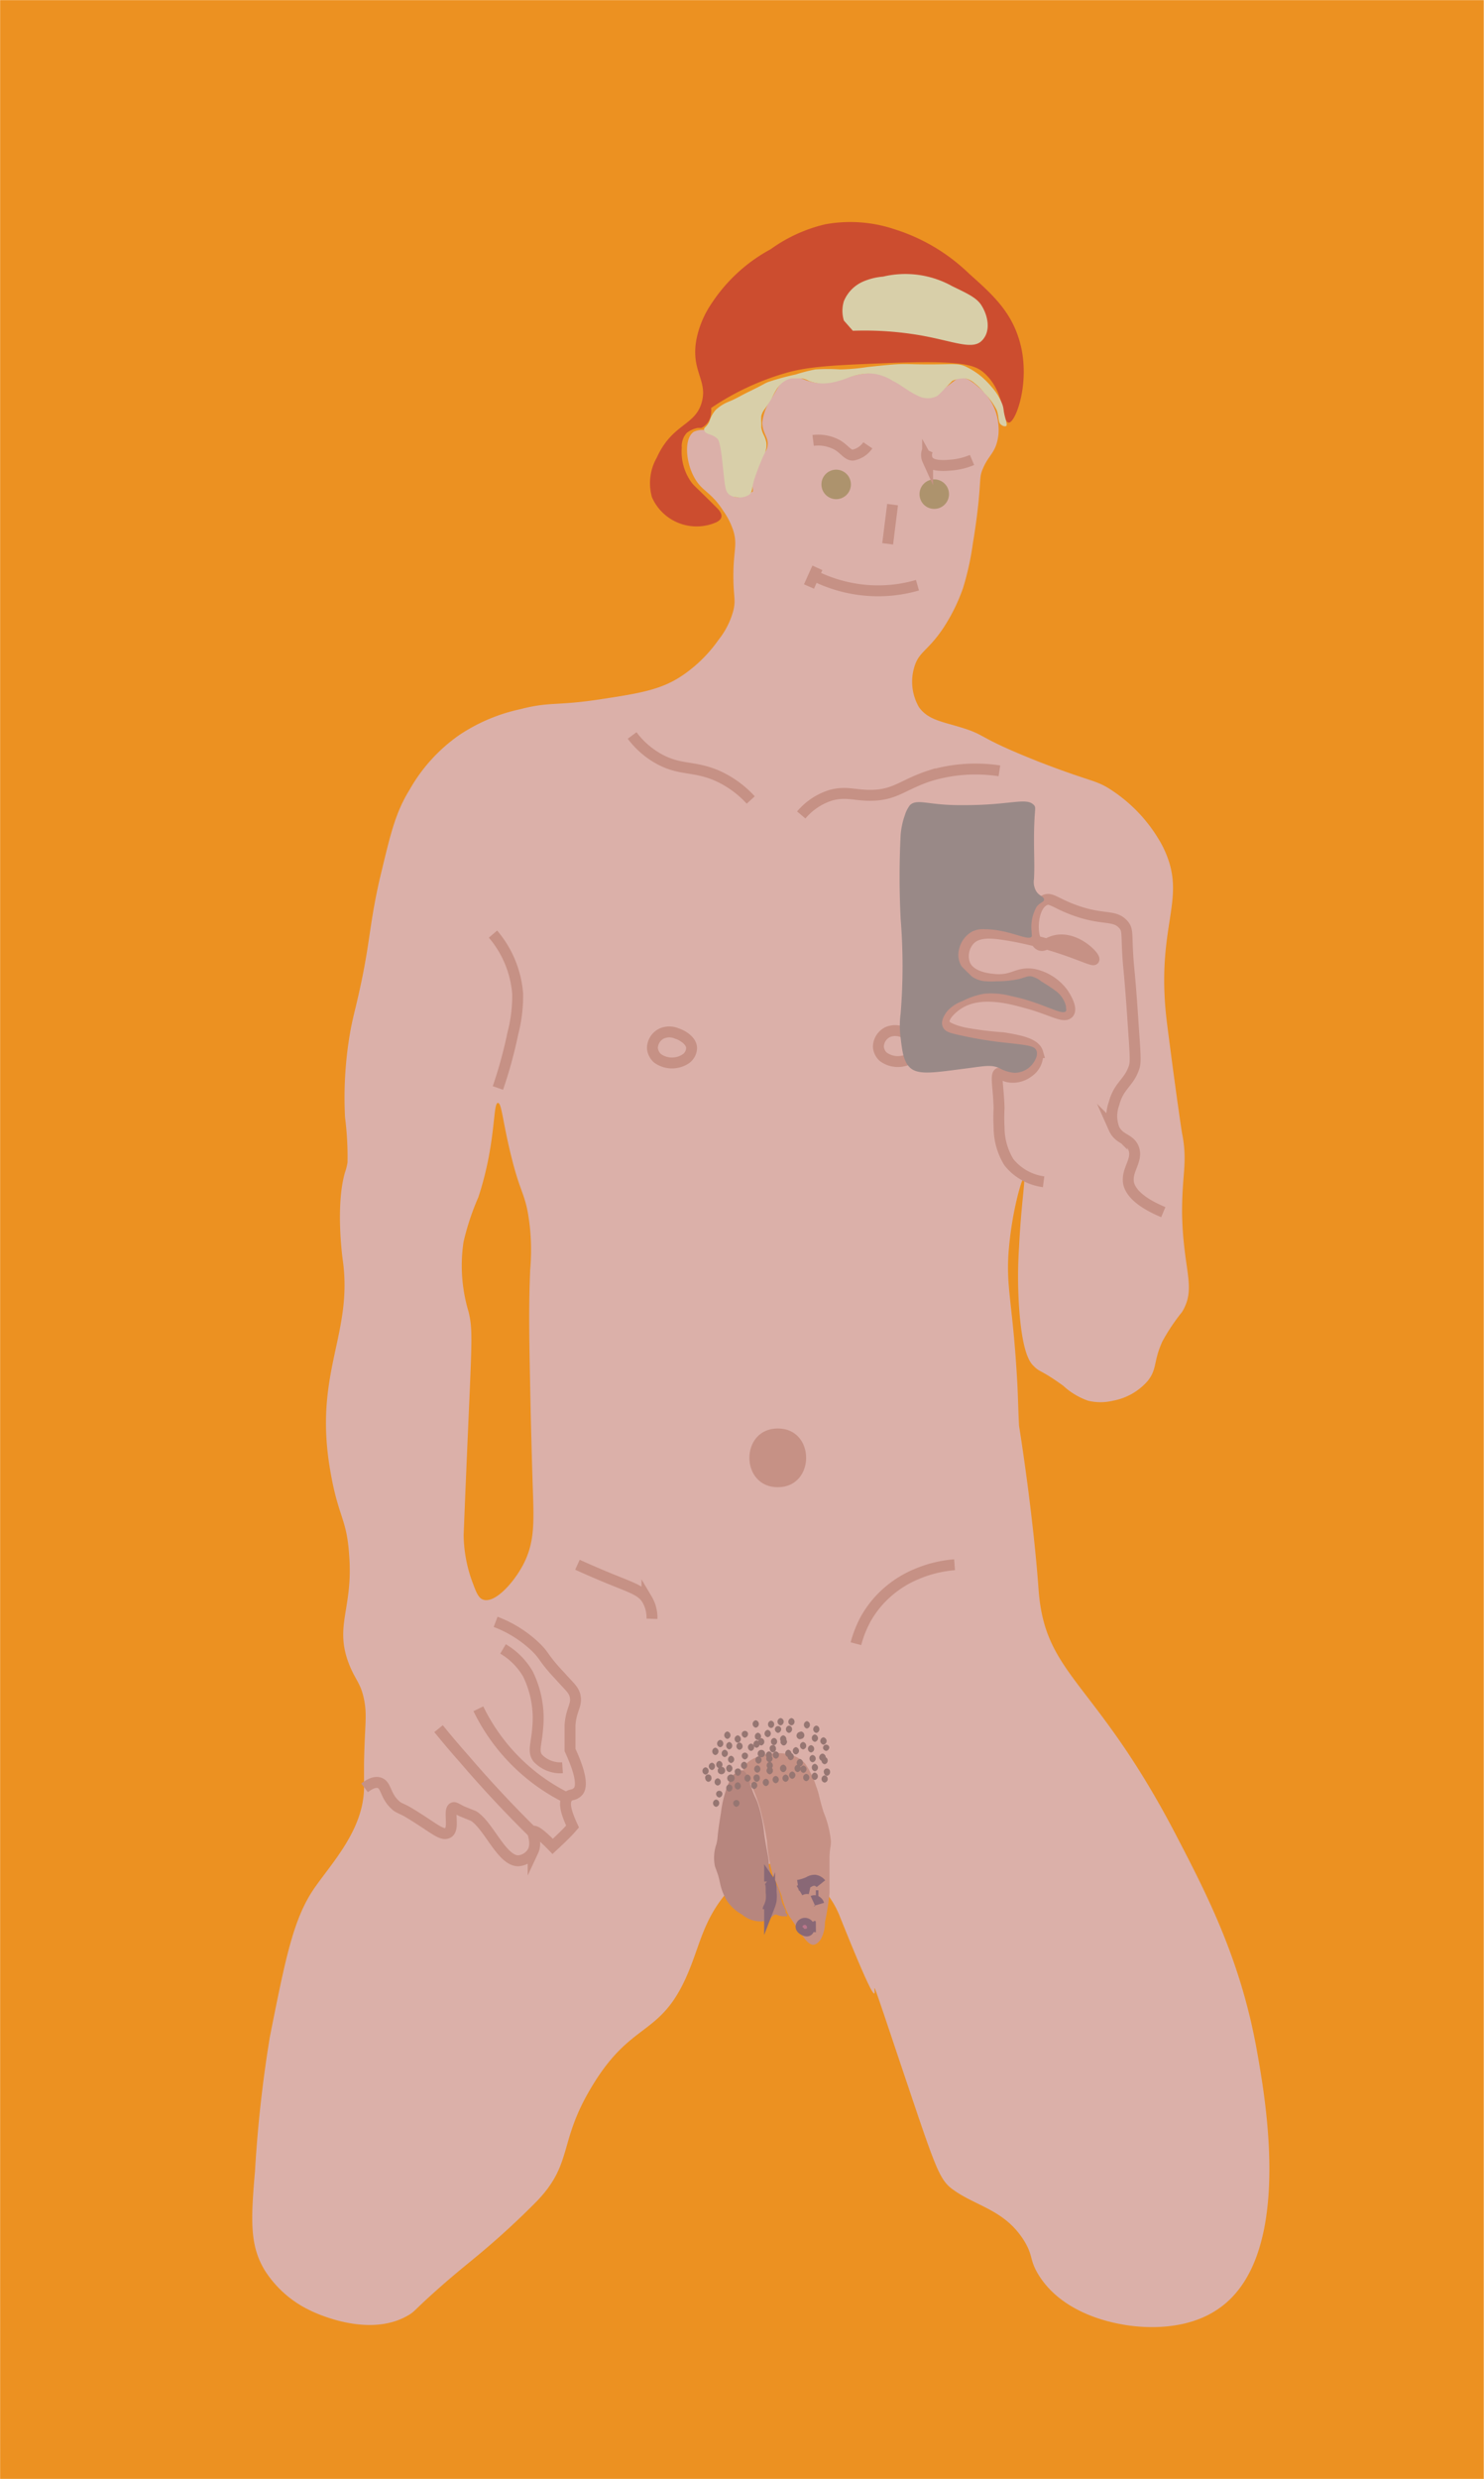 <svg id="Layer_1" data-name="Layer 1" xmlns="http://www.w3.org/2000/svg" viewBox="0 0 136 227">
  <defs>
    <style>
      .cls-1 {
        fill: #ec9121;
      }

      .cls-2 {
        fill: #dbb0a9;
      }

      .cls-3, .cls-7 {
        fill: none;
        stroke-miterlimit: 10;
      }

      .cls-3 {
        stroke: #c69185;
      }

      .cls-4 {
        fill: #cc4d2f;
      }

      .cls-5 {
        fill: #d8cfa9;
      }

      .cls-6 {
        fill: #c69185;
      }

      .cls-7 {
        stroke: #896876;
      }

      .cls-8 {
        fill: #ba758b;
      }

      .cls-9 {
        fill: #b7867e;
      }

      .cls-10 {
        fill: #998987;
      }

      .cls-11 {
        fill: #ad936d;
      }

      .cls-12 {
        fill: #967672;
      }
    </style>
  </defs>
  <title>Artboard 29</title>
  <rect class="cls-1" x="0.01" y="0.01" width="135.97" height="226.99"/>
  <path class="cls-2" d="M89.76,35.52c-.61-.53-1.18-1-1.79-.9-.33.06-.42.21-1.37.9a6.17,6.17,0,0,1-1.36.9c-.76.16-1.11-.51-2.69-1.36a5.75,5.75,0,0,0-2.56-.9h-.17a8.1,8.1,0,0,0-2.27.45c-1.68.4-1.47.42-1.79.45-1.9.21-2.57-.94-3.64-.45-.44.2-.74.74-1.36,1.79a4.83,4.83,0,0,0-.9,2.28c0,1.08.66,1.38.46,2.27-.15.63-.5.53-.9,1.36A5.82,5.82,0,0,0,69,45c-1.08.7-1.59.57-1.79.45-.57-.29-.7-1.26-.9-3.18-.16-1.44-.08-1.79-.45-2.27a2,2,0,0,0-2.28-.46c-.9.62-.74,2.69,0,4.1s1.53,1.3,2.73,3.18a6.75,6.75,0,0,1,.9,1.8c.39,1.29,0,1.79,0,4.1,0,2,.24,2.14,0,3.18a7.36,7.36,0,0,1-1.36,2.69,12.85,12.85,0,0,1-3.19,3.18c-2,1.4-4,1.71-7.72,2.28-4.08.61-4.49.18-7.29.9a16.19,16.19,0,0,0-5.56,2.36,15.27,15.27,0,0,0-4.55,5c-1.37,2.22-1.79,4.25-2.74,8.17-1.06,4.66-.83,6-2.17,11.6-.24,1-.38,1.54-.55,2.51a35.09,35.09,0,0,0-.46,7.73,28.3,28.3,0,0,1,.23,4.13,5.4,5.4,0,0,1-.23.9c-.9,3.06-.22,7.95-.22,7.95,1,6.87-2.69,10.37-1.14,19.33C31,139,31.78,139,32,142.42c.38,4.93-1.4,6.43,0,10,.58,1.46,1.05,1.68,1.36,3.19s.06,2.34,0,5.91v2.27c-.08,3.79-2.92,6.77-4.54,9.1-1.93,2.78-2.65,6.4-4.09,13.64a117.92,117.92,0,0,0-1.36,12.28c-.4,4.58-.47,6.83.89,9.09a10,10,0,0,0,4.09,3.64c.25.13,5.38,2.69,9.1.46.69-.41.43-.44,3.59-3.18,1.3-1.11,1.9-1.58,2.74-2.28a73.83,73.83,0,0,0,5.45-5c3.31-3.47,1.93-5.38,5-10.45,3.59-6,6.2-4.56,8.64-10,1.31-2.89,1.51-5.38,4.09-8.18,1.74-1.87,3.09-2.26,4.1-2.27a5,5,0,0,1,2.69.89A8.5,8.5,0,0,1,77,175.58c6.16,15.36.43-1.79,5.45,13.18,3.37,10,3.59,10.86,5,11.83,2.1,1.47,4.62,1.8,6.37,4.55.9,1.44.5,1.79,1.36,3.18,2.22,3.59,6.79,4.38,7.74,4.55.78.14,5.27.89,8.63-1.37,7-4.62,4.49-18.93,3.65-23.64-1.44-8.13-4.39-14-7.29-19.56-7.5-14.52-12.15-14.74-12.73-22.73-.53-7.26-1.79-15-1.79-15-.11-2.13-.07-2.69-.24-5.23-.4-6.27-1-7.64-.68-11.14s1.21-6.4,1.37-6.37-.25,2.34-.45,6.37a41.45,41.45,0,0,0,0,5.46c.28,4.23,1,5.13,1.36,5.45.56.58.6.28,2.69,1.79a6.55,6.55,0,0,0,2.28,1.37,4.84,4.84,0,0,0,2.27,0,5.56,5.56,0,0,0,3.18-1.8c.9-1.12.51-1.79,1.36-3.64a18,18,0,0,1,1.8-2.69c1.36-2.26.08-3.75,0-9.1,0-2.81.29-3.91.22-5.46a10.81,10.81,0,0,0-.22-1.79s-.42-2.6-1.37-10c-1.18-9.33,2.08-11.42-.45-16.37a14,14,0,0,0-4.55-5c-1.55-1.05-1.79-.73-6.82-2.69-5.9-2.34-4.55-2.37-7.28-3.18-1.65-.49-2.86-.69-3.64-1.79a4.64,4.64,0,0,1-.44-3.64c.42-1.47,1.24-1.46,2.69-3.64a16.64,16.64,0,0,0,1.79-3.64,25.71,25.71,0,0,0,.9-4.09c.27-1.6.43-3,.45-3.18.31-2.73.11-2.82.46-3.64.5-1.21,1.11-1.43,1.36-2.69a4.2,4.2,0,0,0,.08-1.17A5,5,0,0,0,89.76,35.52Z"/>
  <path class="cls-1" d="M45.63,101c-.48,0-.15,3.65-1.79,8.63a23.23,23.23,0,0,0-1.36,4.1,14.69,14.69,0,0,0,.46,6.39c.49,2.07.26,2.58-.45,20.46a12.89,12.89,0,0,0,.9,4.55c.36,1,.59,1.26.9,1.36,1.05.35,2.75-1.5,3.64-3.18,1.11-2.09,1-4,.89-7.27,0,0-.13-3.88-.23-8.87s-.14-7.68,0-10.92a19.92,19.92,0,0,0-.22-5.23c-.33-1.72-.7-2-1.37-4.55C46.05,102.81,46,101,45.63,101Z"/>
  <path class="cls-3" d="M57.93,67.35a7.76,7.76,0,0,0,2.69,2.27c1.79.9,3,.54,5,1.37a9.32,9.32,0,0,1,3.18,2.27"/>
  <path class="cls-3" d="M73.43,74.63a5.81,5.81,0,0,1,2.69-1.8c1.39-.39,2.13,0,3.64,0,2.3,0,3-1,5.46-1.79a14.45,14.45,0,0,1,6.37-.45"/>
  <path class="cls-3" d="M45.63,99.63a40.91,40.91,0,0,0,1.37-5A13.54,13.54,0,0,0,47.44,91a9.55,9.55,0,0,0-2.26-5.46"/>
  <path class="cls-3" d="M60.65,94.64a1.72,1.72,0,0,1,1.37,0c.06,0,1.36.47,1.36,1.36a1.27,1.27,0,0,1-.45.9,2.27,2.27,0,0,1-2.69,0,1.44,1.44,0,0,1-.45-.9A1.5,1.5,0,0,1,60.65,94.64Z"/>
  <path class="cls-3" d="M106.61,111c-2.4-1-3.06-2-3.19-2.69-.19-1.23.9-2.07.46-3.18-.39-.9-1.33-.76-1.79-1.79a3.28,3.28,0,0,1,0-2.27c.42-1.62,1.3-1.87,1.79-3.18.2-.52.2-.8,0-3.64-.22-3.26-.29-4.08-.46-5.91-.23-2.69,0-3.11-.44-3.64-.85-1-1.86-.37-4.56-1.37-1.72-.63-2.12-1.18-2.69-.89-1.22.55-1.34,3.58-.46,4.09.43.23.85-.38,1.8-.45,1.74-.14,3.32,1.57,3.18,1.79S97,86.36,92.06,85.59c-1.23-.19-2.44-.29-3.18.46a2.18,2.18,0,0,0-.45,2.28c.5,1.15,2.16,1.31,2.69,1.36,1.79.16,2.11-.73,3.64-.46A4.48,4.48,0,0,1,97.45,91c.08.12.9,1.36.46,1.79s-1.53-.31-3.64-.9c-1.62-.45-4.36-1.23-6.37,0-.68.42-1.52,1.22-1.36,1.8,0,.13.19.51,1.79.89a31.16,31.16,0,0,0,3.59.45c1.39.23,2.93.49,3.18,1.36a1.94,1.94,0,0,1-.89,1.8,2.3,2.3,0,0,1-1.95.39c-.43-.15-.54-.37-.7-.31-.35.15-.06,1.22,0,3.18a17,17,0,0,0,0,1.79,6.08,6.08,0,0,0,.9,3.19,4.9,4.9,0,0,0,3.18,1.79"/>
  <path class="cls-3" d="M87.48,143.29a11.15,11.15,0,0,0-3.59.9,9.53,9.53,0,0,0-2.27,1.37,9.34,9.34,0,0,0-2.28,2.69,10.33,10.33,0,0,0-.9,2.27"/>
  <path class="cls-3" d="M52.92,143.29c1.37.62,2.47,1.08,3.19,1.37,1.79.73,2.69,1,3.18,1.79a3.3,3.3,0,0,1,.46,1.79"/>
  <path class="cls-3" d="M45.42,148.52a10.81,10.81,0,0,1,3.64,2.28c.89.84.67,1,2.27,2.69.89,1,1.23,1.23,1.37,1.79.2.9-.35,1.2-.46,2.69v2.28c1.18,2.56,1.07,3.51.68,3.86s-.64.16-.89.46c-.49.54,0,1.73.44,2.69l-.3.34c-.25.27-.7.72-1.52,1.48-1.26-1.3-1.67-1.46-1.79-1.37s.37,1,0,1.79a1.67,1.67,0,0,1-1.37.9c-1.51,0-2.69-3.22-4.09-4.1l-1.09-.44c-.6-.32-.67-.36-.76-.32-.49.18.12,1.87-.45,2.27s-1.31-.42-3.59-1.79c-.7-.43-1-.43-1.31-.76-.9-.82-.79-1.79-1.43-2-.25-.08-.67-.07-1.36.46"/>
  <path class="cls-3" d="M43.84,156.48A17.76,17.76,0,0,0,52,164.67"/>
  <path class="cls-3" d="M46.1,151a6.41,6.41,0,0,1,2.28,2.29,9.18,9.18,0,0,1,.89,5c-.1,1.41-.45,2.07,0,2.69a2.84,2.84,0,0,0,2.28.9"/>
  <path class="cls-3" d="M40.19,158.3c.73.9,1.49,1.8,2.28,2.69,2.12,2.48,4.26,4.75,6.36,6.82"/>
  <path class="cls-4" d="M65.2,37.34A24.13,24.13,0,0,1,72,34.16c2.1-.61,4.49-.72,9.09-.9,7.06-.29,8.23.13,9.11.9,2,1.79,1.61,4.56,2.26,4.54s2.1-4,.9-7.72c-.82-2.6-2.55-4.14-4.55-5.92A17.21,17.21,0,0,0,82,21a12.76,12.76,0,0,0-6.37-.46,14,14,0,0,0-5,2.28,15,15,0,0,0-5.44,5A8.93,8.93,0,0,0,63.84,31c-.59,3,1.08,3.81.45,5.91s-2.69,1.89-4.1,5a4.7,4.7,0,0,0-.44,3.63,4.47,4.47,0,0,0,5.91,2.28c.26-.14.41-.28.45-.46.09-.35-.28-.72-.45-.89-1.9-1.9-2-1.92-2.28-2.28a4.78,4.78,0,0,1-.9-3.19,1.8,1.8,0,0,1,.46-1.36,2.28,2.28,0,0,1,1-.45h.33a1.62,1.62,0,0,0,.9-1.36,1.69,1.69,0,0,0,0-.45"/>
  <path class="cls-5" d="M91.8,38.93c-.36-.19-.22-.68-.45-1.36A6.19,6.19,0,0,0,90.22,36a5.11,5.11,0,0,0-.9-.9,1.79,1.79,0,0,0-.9-.45,2.51,2.51,0,0,0-1.14.23l-.68.68a7.27,7.27,0,0,1-.68.68,1.78,1.78,0,0,1-1.08.22,2.11,2.11,0,0,1-.74-.22c-1-.49-1.52-1-2.28-1.36a4.24,4.24,0,0,0-2-.68,5.36,5.36,0,0,0-1.59.22c-.54.15-.67.27-1.37.46a4.91,4.91,0,0,1-1.13.22,3.64,3.64,0,0,1-1.6-.22,1.83,1.83,0,0,0-.68-.23h-.9a2,2,0,0,0-1.14.68l-.19.24a7.84,7.84,0,0,0-.49.9A11.75,11.75,0,0,1,70,37.57a1.72,1.72,0,0,0-.23.52,3.21,3.21,0,0,0,0,.62v.45h0a2.34,2.34,0,0,0,.23.69,2.48,2.48,0,0,1,.23.68A1.79,1.79,0,0,1,70,41.66a23.86,23.86,0,0,0-.89,2.28c-.22.81-.13,1.1-.45,1.36a1.59,1.59,0,0,1-1.14.23,1.29,1.29,0,0,1-.68-.23c-.32-.25-.38-.65-.46-1.36s-.19-1.69-.22-2c-.18-1.5-.34-1.72-.46-1.8-.45-.42-1-.33-1.14-.68s.17-.24.46-.89a2.74,2.74,0,0,1,.46-.9,1.2,1.2,0,0,1,.22-.23,3.88,3.88,0,0,1,1.14-.68c.63-.25,1.21-.62,1.79-.89,1.6-.78,1.34-.72,1.8-.9a23.64,23.64,0,0,1,2.5-.68,15.66,15.66,0,0,1,1.79-.46,17.35,17.35,0,0,1,2.28,0,18.13,18.13,0,0,0,2.5-.22c1.38-.15,2.07-.21,2.5-.24,1.23-.07,1.18,0,3.19,0,2.22,0,2.69-.13,3.4.24a6.85,6.85,0,0,1,1.37.89,8.4,8.4,0,0,1,.89.9,5.41,5.41,0,0,1,.9,1.37c.33.72.11.67.46,1.8,0,.11.1.34,0,.45A.46.46,0,0,1,91.8,38.93Z"/>
  <path class="cls-5" d="M78.16,30.29h0a30.18,30.18,0,0,1,6.37.45c2.94.54,4.59,1.32,5.45.46s.56-2.26,0-3.18c-.42-.71-1.19-1.08-2.69-1.8a8.83,8.83,0,0,0-6.36-.89,5.86,5.86,0,0,0-1.8.44,3.36,3.36,0,0,0-1.79,1.8,3,3,0,0,0,0,1.79"/>
  <path class="cls-6" d="M73.79,161.51a7.68,7.68,0,0,1,1,2.05c.31.82.2.78.68,2.37a9.17,9.17,0,0,1,.68,2.69c0,.53-.09.46-.13,1.42v3.31a24.64,24.64,0,0,1-.42,2.69,3.12,3.12,0,0,1-.4,1.58c-.1.13-.35.47-.68.47s-.73-.44-1.1-1c-.13-.18-.11-.18-.41-.62s-.46-.69-.54-.79a2.94,2.94,0,0,1-.3-.53,7.49,7.49,0,0,1-.53-1.53,16.74,16.74,0,0,0-.82-1.9,16.1,16.1,0,0,1-.54-3.15,28.19,28.19,0,0,0-.68-3.16,16.45,16.45,0,0,0-.77-2c-.64-.63-.76-1.08-.7-1.39C68.33,160.7,72.29,159.73,73.79,161.51Z"/>
  <path class="cls-7" d="M73.13,172.65a3.92,3.92,0,0,0,1-.31,1,1,0,0,1,.55-.16.87.87,0,0,1,.55.32"/>
  <path class="cls-7" d="M73.27,173.13a1.29,1.29,0,0,1,.41-.16,1.28,1.28,0,0,1,.55,0"/>
  <path class="cls-7" d="M74.77,173.6H75"/>
  <path class="cls-7" d="M74.5,174.08a.32.32,0,0,1,.27,0,.49.49,0,0,1,.27.31"/>
  <path class="cls-7" d="M73.82,176.13a.35.35,0,0,0-.41.3h0c0,.18.23.29.28.32s.3.15.4,0,0-.33,0-.44A.36.36,0,0,0,73.82,176.13Z"/>
  <path class="cls-7" d="M74.23,176.13a.47.47,0,0,0,.13.15.59.59,0,0,0,.41.16"/>
  <path class="cls-8" d="M73.82,176.28a.23.23,0,0,0-.28.14v0c0,.12.35.26.41.16A.26.26,0,0,0,73.82,176.28Z"/>
  <path class="cls-9" d="M67.71,162.22a1.39,1.39,0,0,0-.82.79,10.36,10.36,0,0,0-.82,3c-.44,2.69-.22,2-.41,2.84a3.87,3.87,0,0,0-.14,2.05c.06.2.14.35.28.79s.17.74.27,1.1a5.31,5.31,0,0,0,.55,1.27A3.94,3.94,0,0,0,68,175.32a2.67,2.67,0,0,0,1.64.63,1.63,1.63,0,0,0,1-.31,1.12,1.12,0,0,1,.41-.32c.18,0,.29.13.68.16h.41v-.16c0-.09-.1-.08-.13-.16s0-.08,0-.16a.78.78,0,0,0-.14-.31c0-.11-.1-.21-.14-.32a2.52,2.52,0,0,1-.13-.47,5.8,5.8,0,0,0-.28-1c-.13-.33-.21-.27-.4-.63a4.07,4.07,0,0,1-.42-1.26c-.09-.44,0-.42-.13-1.11s-.14-.73-.28-1.58c-.09-.55-.06-.53-.13-1a13.57,13.57,0,0,0-.42-1.89c-.25-.84-.29-.61-.68-1.73-.29-.9-.43-1.47-.81-1.58A.66.66,0,0,0,67.71,162.22Z"/>
  <path class="cls-7" d="M70.4,174.83c0-.08.09-.19.13-.31a2.9,2.9,0,0,0,.14-.48,3.48,3.48,0,0,0,0-.79c0-.57,0-.75-.14-.95a.47.47,0,0,0-.13-.15"/>
  <path class="cls-3" d="M81.36,94.51a1.78,1.78,0,0,1,1.36,0c.06,0,1.36.48,1.36,1.37a1.25,1.25,0,0,1-.45.89,2.27,2.27,0,0,1-2.69,0,1.38,1.38,0,0,1-.44-.89A1.52,1.52,0,0,1,81.36,94.51Z"/>
  <path class="cls-10" d="M82.93,74.63a3,3,0,0,1,.46-.9c.66-.62,1.65,0,4.55,0h.46c4.27,0,5.67-.75,6.36,0,.24.27,0,.35,0,3.18,0,1.21.06,2.42,0,3.59A1.65,1.65,0,0,0,95,81.67c.28.39.66.43.68.69s-.37.26-.68.68a3.75,3.75,0,0,0-.46,2.27c0,.35.06.39,0,.46-.33.44-2-.66-4.31-.68a2.24,2.24,0,0,0-1.14.22A2.47,2.47,0,0,0,87.9,86.9a2,2,0,0,0,.23,1.6l.45.45.46.45a2.39,2.39,0,0,0,1.36.46,6.76,6.76,0,0,0,.9,0,9.84,9.84,0,0,0,2.1-.21c.63-.17.76-.29,1.13-.24a2.41,2.41,0,0,1,.9.46c.46.28.92.57,1.36.9a2.46,2.46,0,0,1,.9,1.37c0,.24.06.37,0,.45-.35.46-2.14-.79-5-1.37A7.2,7.2,0,0,0,90.19,91a7,7,0,0,0-2,.68,3.48,3.48,0,0,0-1.37.9c-.12.16-.63.81-.45,1.36s.61.64,1.79.9a37,37,0,0,0,4.32.68c1.79.2,2.32.27,2.5.68.24.56-.39,1.29-.46,1.36a2.1,2.1,0,0,1-1.58.68,3.35,3.35,0,0,1-1.37-.44c-.7-.29-1.24-.2-2.69,0-3.1.39-4.64.7-5.45,0-.62-.56-.74-1.47-.89-2.74a8.63,8.63,0,0,1,0-2.27,54.18,54.18,0,0,0,0-8.64,76.09,76.09,0,0,1,0-7.73A7.22,7.22,0,0,1,82.93,74.63Z"/>
  <path class="cls-3" d="M74.33,52.57a13.12,13.12,0,0,0,6.5,1.53,12.81,12.81,0,0,0,3.25-.51"/>
  <path class="cls-11" d="M76.62,45.71a1.35,1.35,0,1,0-1.34-1.35A1.35,1.35,0,0,0,76.62,45.71Z"/>
  <path class="cls-11" d="M85.62,46.6a1.35,1.35,0,1,0-1.35-1.34A1.34,1.34,0,0,0,85.62,46.6Z"/>
  <path class="cls-3" d="M74.91,52c-.26.57-.52,1.14-.77,1.71"/>
  <path class="cls-3" d="M81.8,46.21c-.16,1.21-.3,2.42-.45,3.59"/>
  <path class="cls-3" d="M74.52,40.33a3.65,3.65,0,0,1,2.27.45c.63.4.9.9,1.37.9a2.14,2.14,0,0,0,1.37-.9"/>
  <path class="cls-3" d="M89.08,42.12a6.19,6.19,0,0,1-1.8.46c-.69.06-1.92.17-2.27-.46a1.09,1.09,0,0,1,0-.9"/>
  <path class="cls-6" d="M71.28,136.19c3.46,0,3.47-5.38,0-5.38S67.81,136.19,71.28,136.19Z"/>
  <path class="cls-12" d="M68.26,161.12a.35.35,0,0,0,.29-.39.29.29,0,1,0-.57.11A.35.35,0,0,0,68.26,161.12Z"/>
  <path class="cls-12" d="M71.11,161.05a.35.35,0,0,0,.28-.39.34.34,0,0,0-.28-.28.33.33,0,0,0-.28.39A.34.34,0,0,0,71.11,161.05Z"/>
  <path class="cls-12" d="M71.82,159.84a.35.35,0,0,0,.29-.39.29.29,0,1,0-.57.11A.37.37,0,0,0,71.82,159.84Z"/>
  <path class="cls-12" d="M71.82,159.84a.35.35,0,0,0,.29-.39.29.29,0,1,0-.57.11A.37.37,0,0,0,71.82,159.84Z"/>
  <path class="cls-12" d="M73.31,161.76a.35.35,0,0,0,0-.68.35.35,0,0,0-.28.4A.37.37,0,0,0,73.31,161.76Z"/>
  <path class="cls-12" d="M73.31,161.76a.35.35,0,0,0,0-.68.35.35,0,0,0-.28.4A.37.37,0,0,0,73.31,161.76Z"/>
  <path class="cls-12" d="M75.73,160.34A.35.35,0,0,0,76,160a.29.29,0,1,0-.57.11A.35.35,0,0,0,75.73,160.34Z"/>
  <path class="cls-12" d="M74.67,163a.35.35,0,0,0,.28-.39.36.36,0,0,0-.28-.29.34.34,0,0,0-.28.4A.34.34,0,0,0,74.67,163Z"/>
  <path class="cls-12" d="M69.33,160.05a.33.33,0,0,0,.28-.39.33.33,0,0,0-.28-.28.35.35,0,0,0-.28.39A.33.33,0,0,0,69.33,160.05Z"/>
  <path class="cls-12" d="M69.4,162.33a.33.33,0,0,0,.28-.39.32.32,0,0,0-.28-.28.34.34,0,0,0-.28.39A.35.35,0,0,0,69.4,162.33Z"/>
  <path class="cls-12" d="M66.06,162.47a.34.34,0,1,0-.28-.28A.32.32,0,0,0,66.06,162.47Z"/>
  <path class="cls-12" d="M67.63,162.62a.35.35,0,0,0,.28-.39.29.29,0,1,0-.56.11A.34.34,0,0,0,67.63,162.62Z"/>
  <path class="cls-12" d="M66.84,160.2a.35.35,0,0,0,0-.68.34.34,0,0,0-.28.4A.34.34,0,0,0,66.84,160.2Z"/>
  <path class="cls-12" d="M67.48,165.46a.35.35,0,0,0,.29-.39.29.29,0,1,0-.57.11A.35.35,0,0,0,67.48,165.46Z"/>
  <path class="cls-12" d="M65.63,165.46a.35.35,0,0,0,.28-.39.33.33,0,0,0-.28-.28.33.33,0,0,0-.28.39A.33.33,0,0,0,65.63,165.46Z"/>
  <path class="cls-12" d="M66.84,164.07a.35.35,0,0,0,.28-.39.33.33,0,0,0-.28-.28.33.33,0,0,0-.28.39A.33.33,0,0,0,66.84,164.07Z"/>
  <path class="cls-12" d="M69.12,163.83a.35.35,0,0,0,.28-.39.34.34,0,0,0-.28-.28.33.33,0,0,0-.28.39A.34.34,0,0,0,69.12,163.83Z"/>
  <path class="cls-12" d="M70.54,162.47a.33.33,0,0,0,.28-.39.33.33,0,0,0-.28-.28.35.35,0,0,0-.28.39A.33.33,0,0,0,70.54,162.47Z"/>
  <path class="cls-12" d="M70.54,162.47a.33.33,0,0,0,.28-.39.33.33,0,0,0-.28-.28.35.35,0,0,0-.28.39A.33.33,0,0,0,70.54,162.47Z"/>
  <path class="cls-12" d="M72.6,162.9a.36.36,0,0,0,.29-.4.36.36,0,0,0-.29-.28.35.35,0,0,0-.28.39A.36.36,0,0,0,72.6,162.9Z"/>
  <path class="cls-12" d="M73.6,160.2a.34.34,0,0,0,.28-.4.35.35,0,0,0-.28-.28.34.34,0,0,0-.28.4A.35.35,0,0,0,73.6,160.2Z"/>
  <path class="cls-12" d="M73.31,159.27a.33.33,0,0,0,.28-.39.33.33,0,0,0-.28-.28A.35.35,0,0,0,73,159,.34.34,0,0,0,73.31,159.27Z"/>
  <path class="cls-12" d="M69.26,158.21a.34.34,0,0,0,.28-.4.35.35,0,0,0-.28-.28.34.34,0,0,0-.28.39A.35.35,0,0,0,69.26,158.21Z"/>
  <path class="cls-12" d="M68.26,159.13a.35.35,0,0,0,.29-.39.29.29,0,1,0-.57.11A.35.35,0,0,0,68.26,159.13Z"/>
  <path class="cls-12" d="M68.83,160.34a.34.34,0,0,0,.28-.39.33.33,0,0,0-.28-.28.33.33,0,0,0-.28.39A.34.34,0,0,0,68.83,160.34Z"/>
  <path class="cls-12" d="M71.54,158a.35.35,0,0,0,.28-.39.33.33,0,0,0-.28-.28.33.33,0,0,0-.28.39A.33.33,0,0,0,71.54,158Z"/>
  <path class="cls-12" d="M70.54,162a.33.33,0,0,0,.28-.39.33.33,0,0,0-.28-.28.34.34,0,0,0,0,.67Z"/>
  <path class="cls-12" d="M73.89,163.11a.35.35,0,0,0,.28-.39.34.34,0,0,0-.28-.28.33.33,0,0,0-.28.39A.33.33,0,0,0,73.89,163.11Z"/>
  <path class="cls-12" d="M75.38,161.26a.34.34,0,0,0,.28-.39.35.35,0,0,0-.28-.28.35.35,0,0,0-.29.39A.34.34,0,0,0,75.38,161.26Z"/>
  <path class="cls-12" d="M75.38,161.26a.34.34,0,0,0,.28-.39.35.35,0,0,0-.28-.28.35.35,0,0,0-.29.39A.34.34,0,0,0,75.38,161.26Z"/>
  <path class="cls-12" d="M74.81,158.69a.34.34,0,0,0,.28-.39.32.32,0,0,0-.28-.28.34.34,0,0,0,0,.67Z"/>
  <path class="cls-12" d="M72.25,160.9a.34.34,0,0,0,.28-.39.37.37,0,0,0-.28-.28.33.33,0,0,0-.28.39A.32.32,0,0,0,72.25,160.9Z"/>
  <path class="cls-12" d="M69.76,159.84a.34.34,0,0,0,.28-.39.32.32,0,0,0-.28-.28.34.34,0,0,0-.28.39A.35.35,0,0,0,69.76,159.84Z"/>
  <path class="cls-12" d="M70.47,161.05a.34.34,0,0,0,.28-.39.32.32,0,0,0-.28-.28.34.34,0,0,0-.28.39A.35.35,0,0,0,70.47,161.05Z"/>
  <path class="cls-12" d="M66.84,162.28a.35.35,0,0,0,.28-.39.35.35,0,0,0-.28-.29.34.34,0,0,0-.28.4A.34.34,0,0,0,66.84,162.28Z"/>
  <path class="cls-12" d="M66.42,160.9a.34.34,0,0,0,.28-.39.35.35,0,0,0-.28-.28.34.34,0,0,0-.28.39A.32.32,0,0,0,66.42,160.9Z"/>
  <path class="cls-12" d="M64.92,163.17a.33.33,0,0,0,.28-.39.29.29,0,1,0-.56.11A.33.33,0,0,0,64.92,163.17Z"/>
  <path class="cls-12" d="M65.92,164.61a.35.35,0,0,0,.28-.39.29.29,0,1,0-.57.11A.36.36,0,0,0,65.92,164.61Z"/>
  <path class="cls-12" d="M75.57,163.24a.33.33,0,0,0,.28-.39.34.34,0,0,0-.28-.28.35.35,0,0,0-.28.39A.34.34,0,0,0,75.57,163.24Z"/>
  <path class="cls-12" d="M75.79,162.62a.35.35,0,0,0,.28-.39.29.29,0,1,0-.56.11A.34.34,0,0,0,75.79,162.62Z"/>
  <path class="cls-12" d="M74.68,162.2a.35.35,0,0,0,.28-.4.37.37,0,0,0-.28-.28.33.33,0,0,0-.28.39A.34.34,0,0,0,74.68,162.2Z"/>
  <path class="cls-12" d="M75.47,159.77a.35.35,0,0,0,.28-.4.37.37,0,0,0-.28-.28.35.35,0,0,0-.29.39A.36.36,0,0,0,75.47,159.77Z"/>
  <path class="cls-12" d="M73.43,159.24a.34.34,0,0,0,.28-.39.35.35,0,0,0-.28-.29.34.34,0,0,0-.28.4A.35.35,0,0,0,73.43,159.24Z"/>
  <path class="cls-12" d="M71.78,159.59a.34.34,0,0,0,.28-.39.35.35,0,0,0-.28-.29.34.34,0,0,0-.28.4A.35.35,0,0,0,71.78,159.59Z"/>
  <path class="cls-12" d="M70.52,161.38a.35.35,0,0,0,.28-.39.29.29,0,1,0-.57.11A.35.35,0,0,0,70.52,161.38Z"/>
  <path class="cls-12" d="M68.19,162a.33.33,0,0,0,.28-.39.32.32,0,0,0-.28-.28.34.34,0,0,0-.28.39A.35.35,0,0,0,68.19,162Z"/>
  <path class="cls-12" d="M67,161.45a.34.34,0,0,0,.28-.39.35.35,0,0,0-.28-.28.34.34,0,0,0,0,.67Z"/>
  <path class="cls-12" d="M69.72,160.92a.34.34,0,1,0-.28-.28A.32.32,0,0,0,69.72,160.92Z"/>
  <path class="cls-12" d="M70.67,158.24a.34.34,0,0,0,0-.67.33.33,0,0,0-.28.39A.33.33,0,0,0,70.67,158.24Z"/>
  <path class="cls-12" d="M70.83,160.48a.33.33,0,0,0,.28-.39.29.29,0,1,0-.56.11A.33.33,0,0,0,70.83,160.48Z"/>
  <path class="cls-12" d="M65.24,162.09a.34.34,0,0,0,.28-.39.32.32,0,0,0-.28-.28.34.34,0,0,0-.28.39A.37.37,0,0,0,65.24,162.09Z"/>
  <path class="cls-12" d="M65.77,163.51a.33.33,0,0,0,.28-.39.34.34,0,0,0-.28-.28.35.35,0,0,0-.28.39A.33.33,0,0,0,65.77,163.51Z"/>
  <path class="cls-12" d="M67.61,163.88a.33.33,0,0,0,.28-.39.34.34,0,0,0-.28-.28.33.33,0,0,0-.28.39A.34.34,0,0,0,67.61,163.88Z"/>
  <path class="cls-12" d="M69.35,163.17a.33.33,0,0,0,.28-.39.29.29,0,1,0-.56.11A.33.33,0,0,0,69.35,163.17Z"/>
  <path class="cls-12" d="M70.19,163.56a.34.34,0,0,0,.28-.39.32.32,0,0,0-.28-.28.34.34,0,0,0-.28.39A.35.35,0,0,0,70.19,163.56Z"/>
  <path class="cls-12" d="M72,163.17a.34.34,0,0,0,.28-.39.35.35,0,0,0-.28-.28.35.35,0,0,0-.29.39A.34.34,0,0,0,72,163.17Z"/>
  <path class="cls-12" d="M71.78,162.28a.34.34,0,0,0,.28-.39.35.35,0,0,0-.28-.29.34.34,0,0,0-.28.4A.35.35,0,0,0,71.78,162.28Z"/>
  <path class="cls-12" d="M71.78,162.28a.34.34,0,0,0,.28-.39.35.35,0,0,0-.28-.29.34.34,0,0,0-.28.4A.35.35,0,0,0,71.78,162.28Z"/>
  <path class="cls-12" d="M73.1,162.28a.35.35,0,0,0,.28-.39.35.35,0,0,0-.28-.29.34.34,0,0,0-.28.4A.34.34,0,0,0,73.1,162.28Z"/>
  <path class="cls-12" d="M73.63,162.35a.35.35,0,0,0,.28-.39.34.34,0,0,0-.28-.28.33.33,0,0,0-.28.39A.34.34,0,0,0,73.63,162.35Z"/>
  <path class="cls-12" d="M72.46,161.19a.33.33,0,0,0,.28-.39.33.33,0,0,0-.28-.28.34.34,0,0,0,0,.67Z"/>
  <path class="cls-12" d="M74.33,160.48a.34.34,0,0,0,.28-.39.35.35,0,0,0-.28-.28.33.33,0,0,0-.28.39A.32.32,0,0,0,74.33,160.48Z"/>
  <path class="cls-12" d="M74.47,161.38a.34.34,0,0,0,.28-.39.33.33,0,0,0-.28-.28.33.33,0,0,0-.28.39A.34.34,0,0,0,74.47,161.38Z"/>
  <path class="cls-12" d="M72.94,160.66a.34.34,0,0,0,.28-.39.35.35,0,0,0-.28-.28.34.34,0,0,0-.28.39A.32.32,0,0,0,72.94,160.66Z"/>
  <path class="cls-12" d="M75.57,161.56a.34.34,0,0,0,.28-.39.32.32,0,0,0-.28-.28.34.34,0,0,0-.28.39A.35.35,0,0,0,75.57,161.56Z"/>
  <path class="cls-12" d="M70.94,159.82a.35.35,0,0,0,.28-.39.34.34,0,0,0-.28-.28.33.33,0,0,0-.28.39A.33.33,0,0,0,70.94,159.82Z"/>
  <path class="cls-12" d="M70.35,159.08a.34.34,0,0,0,.29-.39.36.36,0,0,0-.29-.28.35.35,0,0,0-.28.39A.34.34,0,0,0,70.35,159.08Z"/>
  <path class="cls-12" d="M72.31,158.69a.35.35,0,0,0,.28-.39.33.33,0,0,0-.28-.28.33.33,0,0,0-.28.39A.33.33,0,0,0,72.31,158.69Z"/>
  <path class="cls-12" d="M73.94,158.29a.34.34,0,0,0,.28-.4.34.34,0,0,0-.28-.28.35.35,0,0,0,0,.68Z"/>
  <path class="cls-12" d="M74.68,159.51a.35.35,0,0,0,.28-.4.37.37,0,0,0-.28-.28.33.33,0,0,0-.28.39A.34.34,0,0,0,74.68,159.51Z"/>
  <path class="cls-12" d="M72.53,158a.33.33,0,0,0,.28-.39.33.33,0,0,0-.28-.28.35.35,0,0,0-.28.39A.34.34,0,0,0,72.53,158Z"/>
  <path class="cls-12" d="M69.46,159.34a.34.34,0,0,0,.28-.39.35.35,0,0,0-.28-.28.34.34,0,0,0-.28.39A.32.32,0,0,0,69.46,159.34Z"/>
  <path class="cls-12" d="M67.77,160.24a.33.33,0,0,0,.28-.39.33.33,0,0,0-.28-.28.34.34,0,0,0,0,.67Z"/>
  <path class="cls-12" d="M66.66,159.24a.34.34,0,0,0,.28-.39.35.35,0,0,0-.28-.29.34.34,0,0,0-.28.4A.35.35,0,0,0,66.66,159.24Z"/>
  <path class="cls-12" d="M65.56,160.72a.35.35,0,0,0,.28-.4.37.37,0,0,0-.28-.28.34.34,0,0,0-.28.4A.34.34,0,0,0,65.56,160.72Z"/>
  <path class="cls-12" d="M65.92,161.93a.35.35,0,0,0,.29-.39.36.36,0,0,0-.29-.29.35.35,0,0,0-.28.4A.37.37,0,0,0,65.92,161.93Z"/>
  <path class="cls-12" d="M66,160a.33.33,0,0,0,.28-.39.33.33,0,0,0-.28-.28.34.34,0,0,0,0,.67Z"/>
  <path class="cls-12" d="M67.61,159.59a.34.34,0,0,0,.28-.39.35.35,0,0,0-.28-.29.34.34,0,0,0-.28.4A.35.35,0,0,0,67.61,159.59Z"/>
  <path class="cls-12" d="M64.66,162.51a.34.34,0,0,0,.28-.39.33.33,0,0,0-.28-.28.33.33,0,0,0-.28.39A.34.34,0,0,0,64.66,162.51Z"/>
  <path class="cls-12" d="M66.93,163.17a.34.34,0,1,0-.28-.28A.32.32,0,0,0,66.93,163.17Z"/>
  <path class="cls-12" d="M69.51,161.51a.35.35,0,0,0,.28-.4.34.34,0,0,0-.28-.28.35.35,0,0,0-.28.39A.35.35,0,0,0,69.51,161.51Z"/>
  <path class="cls-12" d="M68.51,163.17a.34.34,0,0,0,.28-.39.35.35,0,0,0-.28-.28.34.34,0,0,0-.28.39A.32.32,0,0,0,68.51,163.17Z"/>
  <path class="cls-12" d="M71.09,163.3a.34.34,0,0,0,.28-.39.33.33,0,0,0-.28-.28.33.33,0,0,0-.28.39A.34.34,0,0,0,71.09,163.3Z"/>
  <path class="cls-12" d="M71.3,158.69a.35.35,0,0,0,.29-.39.29.29,0,1,0-.57.11A.35.35,0,0,0,71.3,158.69Z"/>
</svg>
